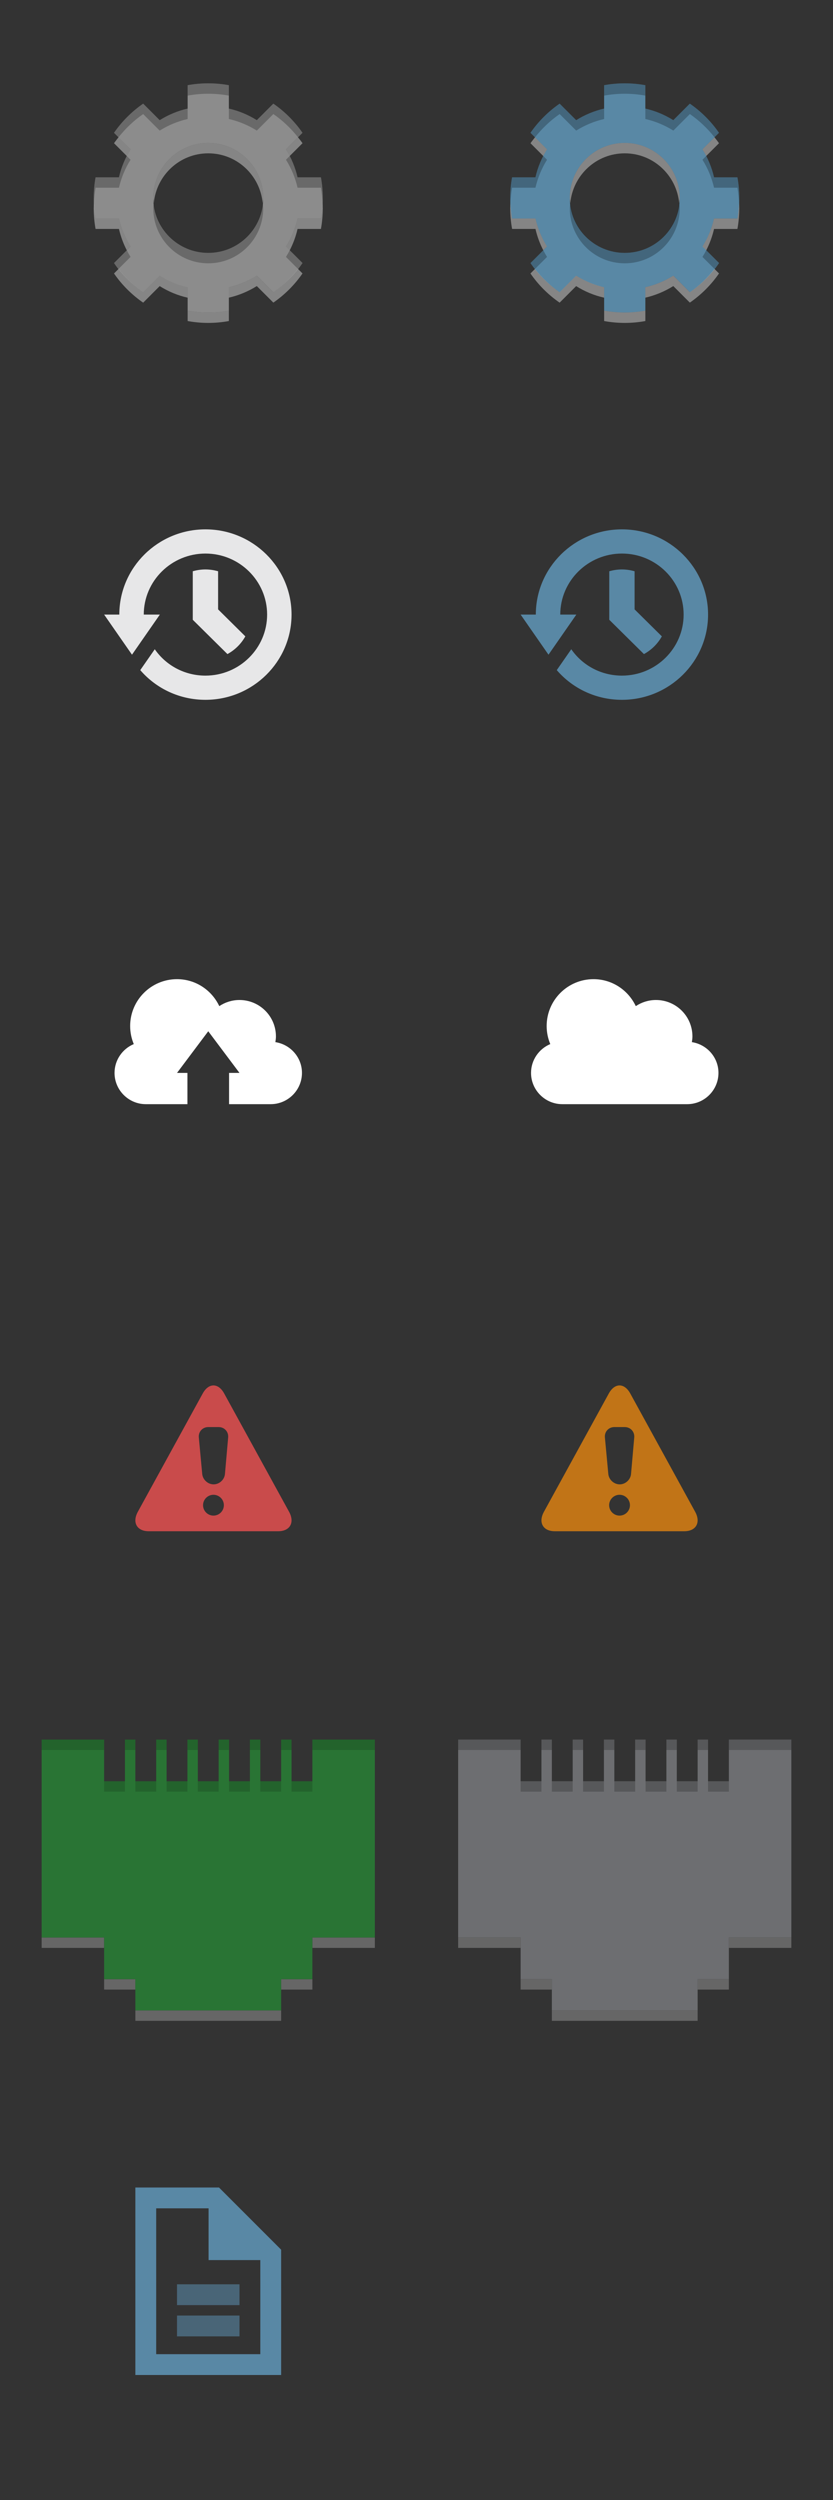 <?xml version="1.0" encoding="utf-8"?>
<!-- Generator: Adobe Illustrator 16.0.4, SVG Export Plug-In . SVG Version: 6.00 Build 0)  -->
<!DOCTYPE svg PUBLIC "-//W3C//DTD SVG 1.1//EN" "http://www.w3.org/Graphics/SVG/1.1/DTD/svg11.dtd">
<svg version="1.1" id="Layer_1" xmlns="http://www.w3.org/2000/svg" xmlns:xlink="http://www.w3.org/1999/xlink" x="0px" y="0px"
	 width="80px" height="240px" viewBox="-257.5 540.5 80 240" enable-background="new -257.5 540.5 80 240" xml:space="preserve">
<rect x="-257.5" y="540.5" width="80" height="240" fill="#333333" stroke="none"/>
<path fill="#FFFFFF" d="M-191.055,640.545c0.028-0.179,0.055-0.358,0.055-0.545c0-1.934-1.567-3.5-3.5-3.5
	c-0.718,0-1.385,0.218-1.94,0.589c-0.72-1.526-2.26-2.589-4.06-2.589c-2.485,0-4.5,2.015-4.5,4.5c0,0.614,0.125,1.199,0.348,1.732
	c-1.082,0.454-1.848,1.525-1.848,2.768c0,1.65,1.35,3,3,3h12c1.65,0,3-1.35,3-3C-188.5,642.002-189.616,640.764-191.055,640.545z"/>
<line x1="-257.5" y1="580.5" x2="-177.499" y2="580.5"/>
<line x1="-257.5" y1="620.5" x2="-177.499" y2="620.5"/>
<line x1="-257.5" y1="660.5" x2="-177.499" y2="660.5"/>
<line x1="-257.5" y1="700.5" x2="-177.499" y2="700.5"/>
<line x1="-257.5" y1="740.5" x2="-177.499" y2="740.5"/>
<line x1="-217.5" y1="540.5" x2="-217.5" y2="780.499"/>
<g>
	<path fill="#8C8C8C" d="M-228.923,561.479h2.244c0.117-0.642,0.179-1.304,0.179-1.979s-0.062-1.338-0.18-1.979h-2.244
		c-0.223-0.965-0.604-1.87-1.113-2.685l1.589-1.587c-0.757-1.094-1.706-2.043-2.801-2.801l-1.587,1.588
		c-0.814-0.511-1.719-0.892-2.686-1.113v-2.245c-0.64-0.117-1.302-0.178-1.978-0.178s-1.338,0.061-1.98,0.178v2.246
		c-0.965,0.223-1.869,0.604-2.684,1.113l-1.586-1.588c-1.094,0.757-2.043,1.707-2.801,2.801l1.588,1.587
		c-0.51,0.815-0.891,1.719-1.113,2.684h-2.245c-0.117,0.642-0.179,1.304-0.179,1.979s0.061,1.338,0.178,1.979h2.246
		c0.222,0.967,0.603,1.869,1.113,2.687l-1.588,1.587c0.757,1.097,1.707,2.044,2.801,2.802l1.587-1.59
		c0.815,0.514,1.719,0.895,2.684,1.113v2.242c0.642,0.117,1.304,0.18,1.979,0.18s1.338-0.062,1.979-0.18v-2.244
		c0.967-0.223,1.869-0.604,2.687-1.113l1.587,1.589c1.096-0.757,2.044-1.706,2.801-2.801l-1.589-1.587
		C-229.525,563.351-229.146,562.444-228.923,561.479z M-237.5,564.778c-2.916,0-5.28-2.362-5.28-5.278s2.364-5.28,5.28-5.28
		s5.28,2.365,5.28,5.28C-232.22,562.416-234.583,564.778-237.5,564.778z"/>
	<g opacity="0.25">
		<path d="M-245.325,564.524l-1.226,1.227c0.136,0.196,0.284,0.382,0.432,0.566l1.156-1.153
			C-245.091,564.957-245.212,564.744-245.325,564.524z"/>
		<path d="M-235.521,551.923c0.967,0.222,1.871,0.603,2.687,1.113l1.587-1.588c0.898,0.622,1.691,1.378,2.368,2.231l0.433-0.432
			c-0.757-1.094-1.705-2.043-2.801-2.801l-1.587,1.588c-0.813-0.51-1.72-0.891-2.687-1.113V551.923z"/>
		<path d="M-232.22,560.5c0-0.171-0.034-0.333-0.051-0.5c-0.256,2.678-2.483,4.778-5.229,4.778c-2.745,0-4.974-2.103-5.229-4.778
			c-0.016,0.167-0.05,0.329-0.05,0.5c0,2.916,2.364,5.278,5.28,5.278S-232.22,563.416-232.22,560.5z"/>
		<path d="M-229.674,555.475l-0.362,0.361c0.51,0.815,0.891,1.72,1.113,2.685h2.244c0.088,0.481,0.134,0.978,0.156,1.479
			c0.008-0.167,0.023-0.332,0.023-0.5c0-0.676-0.062-1.338-0.18-1.979h-2.244C-229.089,556.8-229.345,556.114-229.674,555.475z"/>
		<path d="M-230.037,565.164l1.156,1.153c0.148-0.187,0.297-0.37,0.433-0.566l-1.226-1.227
			C-229.786,564.744-229.907,564.957-230.037,565.164z"/>
		<path d="M-248.321,558.521h2.245c0.222-0.965,0.603-1.869,1.113-2.684l-0.363-0.362c-0.33,0.642-0.584,1.326-0.75,2.046h-2.245
			c-0.117,0.642-0.179,1.304-0.179,1.979c0,0.168,0.015,0.333,0.022,0.5C-248.455,559.498-248.41,559.002-248.321,558.521z"/>
		<path d="M-235.521,549.678v-1c-0.641-0.117-1.303-0.178-1.979-0.178s-1.338,0.061-1.98,0.178v1
			c0.643-0.117,1.305-0.178,1.98-0.178S-236.162,549.561-235.521,549.678z"/>
		<path d="M-243.75,551.449l1.587,1.588c0.815-0.51,1.719-0.891,2.684-1.113v-1c-0.965,0.223-1.869,0.604-2.684,1.113l-1.587-1.588
			c-1.094,0.757-2.043,1.707-2.801,2.801l0.433,0.432C-245.441,552.828-244.648,552.07-243.75,551.449z"/>
	</g>
	<g opacity="0.4">
		<path fill="#FFFFFF" d="M-229.674,555.475l1.227-1.226c-0.136-0.196-0.284-0.382-0.433-0.567l-1.156,1.154
			C-229.907,555.043-229.787,555.256-229.674,555.475z"/>
		<path fill="#FFFFFF" d="M-244.963,554.837l-1.155-1.155c-0.148,0.188-0.297,0.373-0.433,0.568l1.225,1.225
			C-245.213,555.257-245.092,555.044-244.963,554.837z"/>
		<path fill="#FFFFFF" d="M-245.325,564.524l0.362-0.36c-0.51-0.815-0.891-1.72-1.113-2.687h-2.245
			c-0.088-0.479-0.133-0.978-0.156-1.479c-0.007,0.168-0.023,0.332-0.023,0.501c0,0.676,0.061,1.338,0.178,1.979h2.246
			C-245.91,563.2-245.656,563.886-245.325,564.524z"/>
		<path fill="#FFFFFF" d="M-237.5,554.22c-2.916,0-5.28,2.364-5.28,5.28c0,0.171,0.035,0.333,0.05,0.5
			c0.256-2.678,2.485-4.78,5.229-4.78c2.745,0,4.974,2.104,5.229,4.78c0.017-0.167,0.051-0.329,0.051-0.5
			C-232.22,556.585-234.583,554.22-237.5,554.22z"/>
		<path fill="#FFFFFF" d="M-231.249,568.552l-1.587-1.589c-0.816,0.51-1.719,0.891-2.686,1.113v1
			c0.967-0.223,1.869-0.604,2.686-1.113l1.587,1.589c1.095-0.757,2.044-1.706,2.801-2.801l-0.433-0.434
			C-229.556,567.174-230.351,567.932-231.249,568.552z"/>
		<path fill="#FFFFFF" d="M-226.679,561.479h-2.244c-0.223,0.967-0.602,1.871-1.113,2.687l0.363,0.362
			c0.33-0.641,0.584-1.326,0.75-2.049h2.244c0.117-0.642,0.179-1.304,0.179-1.979c0-0.169-0.016-0.333-0.021-0.5
			C-226.545,560.502-226.591,560.998-226.679,561.479z"/>
		<path fill="#FFFFFF" d="M-239.479,568.076c-0.965-0.221-1.869-0.602-2.684-1.113l-1.587,1.589c-0.898-0.62-1.692-1.378-2.369-2.23
			l-0.432,0.432c0.757,1.097,1.707,2.044,2.801,2.802l1.587-1.59c0.815,0.514,1.719,0.895,2.684,1.113V568.076z"/>
		<path fill="#FFFFFF" d="M-239.479,570.32v1c0.642,0.117,1.304,0.18,1.979,0.18s1.338-0.062,1.979-0.18v-1
			c-0.641,0.117-1.303,0.18-1.979,0.18S-238.837,570.438-239.479,570.32z"/>
	</g>
</g>
<g>
	<path fill="#5988A5" d="M-188.924,561.479h2.244c0.117-0.642,0.18-1.304,0.18-1.979s-0.062-1.338-0.18-1.979h-2.244
		c-0.223-0.965-0.604-1.87-1.113-2.685l1.589-1.587c-0.757-1.094-1.706-2.043-2.801-2.801l-1.587,1.588
		c-0.814-0.511-1.719-0.892-2.686-1.113v-2.245c-0.641-0.117-1.303-0.178-1.979-0.178s-1.338,0.061-1.98,0.178v2.246
		c-0.965,0.223-1.869,0.604-2.684,1.113l-1.587-1.588c-1.095,0.757-2.043,1.707-2.802,2.801l1.589,1.587
		c-0.511,0.815-0.892,1.719-1.113,2.684h-2.243c-0.117,0.642-0.18,1.304-0.18,1.979s0.062,1.338,0.18,1.979h2.244
		c0.223,0.967,0.604,1.869,1.113,2.687l-1.588,1.587c0.757,1.097,1.707,2.044,2.801,2.802l1.587-1.59
		c0.815,0.514,1.72,0.895,2.685,1.113v2.242c0.641,0.117,1.303,0.18,1.979,0.18s1.338-0.062,1.979-0.18v-2.244
		c0.967-0.223,1.869-0.604,2.688-1.113l1.587,1.589c1.098-0.757,2.044-1.706,2.803-2.801l-1.591-1.587
		C-189.525,563.351-189.146,562.444-188.924,561.479z M-197.5,564.778c-2.916,0-5.279-2.362-5.279-5.278s2.363-5.28,5.279-5.28
		s5.279,2.365,5.279,5.28C-192.221,562.416-194.584,564.778-197.5,564.778z"/>
	<g opacity="0.25">
		<path d="M-205.325,564.524l-1.226,1.227c0.136,0.196,0.283,0.382,0.432,0.566l1.156-1.153
			C-205.092,564.957-205.213,564.744-205.325,564.524z"/>
		<path d="M-195.521,551.923c0.967,0.222,1.871,0.603,2.688,1.113l1.587-1.588c0.896,0.622,1.689,1.378,2.368,2.231l0.435-0.432
			c-0.759-1.094-1.705-2.043-2.803-2.801l-1.587,1.588c-0.812-0.51-1.722-0.891-2.688-1.113V551.923z"/>
		<path d="M-192.221,560.5c0-0.171-0.034-0.333-0.051-0.5c-0.256,2.678-2.483,4.778-5.229,4.778c-2.745,0-4.974-2.103-5.229-4.778
			c-0.016,0.167-0.049,0.329-0.049,0.5c0,2.916,2.363,5.278,5.279,5.278S-192.221,563.416-192.221,560.5z"/>
		<path d="M-189.675,555.475l-0.362,0.361c0.51,0.815,0.891,1.72,1.113,2.685h2.244c0.088,0.481,0.134,0.978,0.156,1.479
			c0.008-0.167,0.023-0.332,0.023-0.5c0-0.676-0.062-1.338-0.18-1.979h-2.244C-189.09,556.8-189.346,556.114-189.675,555.475z"/>
		<path d="M-190.037,565.164l1.156,1.153c0.148-0.187,0.297-0.37,0.433-0.566l-1.226-1.227
			C-189.786,564.744-189.907,564.957-190.037,565.164z"/>
		<path d="M-208.32,558.521h2.243c0.224-0.965,0.604-1.869,1.113-2.684l-0.363-0.362c-0.33,0.642-0.584,1.326-0.75,2.046h-2.243
			c-0.117,0.642-0.18,1.304-0.18,1.979c0,0.168,0.016,0.333,0.021,0.5C-208.455,559.498-208.41,559.002-208.32,558.521z"/>
		<path d="M-195.521,549.678v-1c-0.641-0.117-1.303-0.178-1.979-0.178s-1.338,0.061-1.98,0.178v1
			c0.643-0.117,1.305-0.178,1.98-0.178S-196.162,549.561-195.521,549.678z"/>
		<path d="M-203.751,551.449l1.587,1.588c0.814-0.51,1.719-0.891,2.684-1.113v-1c-0.965,0.223-1.869,0.604-2.684,1.113l-1.587-1.588
			c-1.095,0.757-2.043,1.707-2.801,2.801l0.433,0.432C-205.441,552.828-204.648,552.07-203.751,551.449z"/>
	</g>
	<g opacity="0.4">
		<path fill="#FFFFFF" d="M-189.675,555.475l1.227-1.226c-0.136-0.196-0.284-0.382-0.433-0.567l-1.156,1.154
			C-189.907,555.043-189.787,555.256-189.675,555.475z"/>
		<path fill="#FFFFFF" d="M-204.964,554.837l-1.155-1.155c-0.146,0.188-0.297,0.373-0.433,0.568l1.225,1.225
			C-205.214,555.257-205.093,555.044-204.964,554.837z"/>
		<path fill="#FFFFFF" d="M-205.325,564.524l0.362-0.36c-0.51-0.815-0.891-1.72-1.113-2.687h-2.244
			c-0.09-0.479-0.135-0.978-0.156-1.479c-0.008,0.168-0.023,0.332-0.023,0.501c0,0.676,0.062,1.338,0.18,1.979h2.244
			C-205.91,563.2-205.656,563.886-205.325,564.524z"/>
		<path fill="#FFFFFF" d="M-197.5,554.22c-2.916,0-5.279,2.364-5.279,5.28c0,0.171,0.034,0.333,0.049,0.5
			c0.256-2.678,2.485-4.78,5.229-4.78c2.745,0,4.974,2.104,5.229,4.78c0.017-0.167,0.051-0.329,0.051-0.5
			C-192.221,556.585-194.584,554.22-197.5,554.22z"/>
		<path fill="#FFFFFF" d="M-191.249,568.552l-1.587-1.589c-0.816,0.51-1.719,0.891-2.686,1.113v1
			c0.967-0.223,1.869-0.604,2.686-1.113l1.587,1.589c1.095-0.757,2.044-1.706,2.802-2.801l-0.434-0.434
			C-189.557,567.174-190.352,567.932-191.249,568.552z"/>
		<path fill="#FFFFFF" d="M-186.68,561.479h-2.244c-0.223,0.967-0.602,1.871-1.113,2.687l0.363,0.362
			c0.33-0.641,0.584-1.326,0.75-2.049h2.244c0.117-0.642,0.18-1.304,0.18-1.979c0-0.169-0.016-0.333-0.021-0.5
			C-186.546,560.502-186.592,560.998-186.68,561.479z"/>
		<path fill="#FFFFFF" d="M-199.479,568.076c-0.965-0.221-1.869-0.602-2.688-1.113l-1.587,1.589c-0.896-0.62-1.688-1.378-2.369-2.23
			l-0.434,0.432c0.759,1.097,1.705,2.044,2.803,2.802l1.587-1.59c0.812,0.514,1.724,0.895,2.688,1.113V568.076z"/>
		<path fill="#FFFFFF" d="M-199.479,570.32v1c0.641,0.117,1.303,0.18,1.979,0.18s1.338-0.062,1.979-0.18v-1
			c-0.641,0.117-1.303,0.18-1.979,0.18S-198.838,570.438-199.479,570.32z"/>
	</g>
</g>
<g>
	<path fill="#E7E7E8" d="M-237.77,591.318c-4.561,0-8.271,3.67-8.271,8.182h-1.459l2.676,3.851l2.676-3.851h-1.545
		c0-3.23,2.657-5.859,5.923-5.859s5.924,2.629,5.924,5.859c0,3.231-2.658,5.86-5.924,5.86c-1.971,0-3.769-0.952-4.866-2.532
		l-1.394,2.004c1.559,1.803,3.815,2.851,6.26,2.851c4.56,0,8.27-3.67,8.27-8.183C-229.5,594.988-233.21,591.318-237.77,591.318z"/>
	<path fill="#E7E7E8" d="M-236.554,599.001v-3.66c-0.387-0.11-0.793-0.174-1.216-0.174s-0.83,0.063-1.217,0.174v2.415v2.044v0.199
		l0.143,0.141l1.459,1.444l1.727,1.708c0.723-0.395,1.32-0.986,1.72-1.701L-236.554,599.001z"/>
</g>
<g>
	<path fill="#5988A5" d="M-197.77,591.318c-4.562,0-8.271,3.67-8.271,8.182h-1.459l2.676,3.851l2.676-3.851h-1.545
		c0-3.23,2.657-5.859,5.924-5.859c3.27,0,5.924,2.629,5.924,5.859c0,3.231-2.654,5.86-5.924,5.86c-1.972,0-3.77-0.952-4.867-2.532
		l-1.393,2.004c1.559,1.803,3.814,2.851,6.26,2.851c4.562,0,8.271-3.67,8.271-8.183C-189.498,594.988-193.21,591.318-197.77,591.318
		z"/>
	<path fill="#5988A5" d="M-196.555,599.001v-3.66c-0.387-0.11-0.793-0.174-1.215-0.174c-0.424,0-0.83,0.063-1.217,0.174v2.415v2.044
		v0.199l0.143,0.141l1.459,1.444l1.728,1.708c0.724-0.395,1.32-0.986,1.72-1.701L-196.555,599.001z"/>
</g>
<path fill="#C17417" d="M-190.741,685.626l-6.231-11.355c-0.567-1.027-1.49-1.027-2.057,0l-6.23,11.355
	c-0.567,1.03-0.096,1.873,1.044,1.873h12.431C-190.646,687.499-190.175,686.656-190.741,685.626z M-198,685.999c-0.55,0-1-0.45-1-1
	s0.45-1,1-1s1,0.45,1,1S-197.45,685.999-198,685.999z M-196.896,682.003c-0.049,0.548-0.539,0.996-1.088,0.996
	c-0.551,0-1.043-0.448-1.095-0.996l-0.327-3.508c-0.052-0.548,0.356-0.996,0.906-0.996h1c0.55,0,0.961,0.448,0.912,0.996
	L-196.896,682.003z"/>
<path fill="#C94B4B" d="M-229.741,685.626l-6.231-11.355c-0.567-1.027-1.49-1.027-2.057,0l-6.23,11.355
	c-0.567,1.03-0.096,1.873,1.044,1.873h12.431C-229.646,687.499-229.174,686.656-229.741,685.626z M-237,685.999c-0.55,0-1-0.45-1-1
	s0.45-1,1-1s1,0.45,1,1S-236.45,685.999-237,685.999z M-235.896,682.003c-0.049,0.548-0.539,0.996-1.088,0.996
	c-0.551,0-1.043-0.448-1.095-0.996l-0.327-3.508c-0.052-0.548,0.356-0.996,0.906-0.996h1c0.55,0,0.961,0.448,0.912,0.996
	L-235.896,682.003z"/>
<g>
	<g opacity="0.25">
		<rect x="-253.5" y="726.5" fill="#FFFFFF" width="6" height="1"/>
		<rect x="-247.5" y="730.5" fill="#FFFFFF" width="3" height="1"/>
		<rect x="-227.5" y="726.5" fill="#FFFFFF" width="6" height="1"/>
		<rect x="-230.5" y="730.5" fill="#FFFFFF" width="3" height="1"/>
		<rect x="-244.5" y="733.5" fill="#FFFFFF" width="14" height="1"/>
	</g>
	<polygon fill="#297434" points="-227.5,707.5 -227.5,711.5 -229.5,711.5 -229.5,707.5 -230.5,707.5 -230.5,711.5 -232.5,711.5 
		-232.5,707.5 -233.5,707.5 -233.5,711.5 -235.5,711.5 -235.5,707.5 -236.5,707.5 -236.5,711.5 -238.5,711.5 -238.5,707.5 
		-239.5,707.5 -239.5,711.5 -241.5,711.5 -241.5,707.5 -242.5,707.5 -242.5,711.5 -244.5,711.5 -244.5,707.5 -245.5,707.5 
		-245.5,711.5 -247.5,711.5 -247.5,707.5 -253.5,707.5 -253.5,726.5 -247.5,726.5 -247.5,730.5 -244.5,730.5 -244.5,733.5 
		-230.5,733.5 -230.5,730.5 -227.5,730.5 -227.5,726.5 -221.5,726.5 -221.5,707.5 	"/>
	<g opacity="0.15">
		<rect x="-235.5" y="711.5" width="2" height="1"/>
		<rect x="-238.5" y="711.5" width="2" height="1"/>
		<rect x="-233.5" y="707.5" width="1" height="1"/>
		<rect x="-239.5" y="707.5" width="1" height="1"/>
		<rect x="-229.5" y="711.5" width="2" height="1"/>
		<rect x="-230.5" y="707.5" width="1" height="1"/>
		<rect x="-232.5" y="711.5" width="2" height="1"/>
		<rect x="-236.5" y="707.5" width="1" height="1"/>
		<rect x="-253.5" y="707.5" width="6" height="1"/>
		<rect x="-241.5" y="711.5" width="2" height="1"/>
		<rect x="-227.5" y="707.5" width="6" height="1"/>
		<rect x="-247.5" y="711.5" width="2" height="1"/>
		<rect x="-245.5" y="707.5" width="1" height="1"/>
		<rect x="-242.5" y="707.5" width="1" height="1"/>
		<rect x="-244.5" y="711.5" width="2" height="1"/>
	</g>
</g>
<g>
	<g opacity="0.25">
		<rect x="-213.5" y="726.5" fill="#FFFFFF" width="6" height="1"/>
		<rect x="-207.5" y="730.5" fill="#FFFFFF" width="3" height="1"/>
		<rect x="-187.5" y="726.5" fill="#FFFFFF" width="6" height="1"/>
		<rect x="-190.5" y="730.5" fill="#FFFFFF" width="3" height="1"/>
		<rect x="-204.5" y="733.5" fill="#FFFFFF" width="14" height="1"/>
	</g>
	<polygon fill="#6D6E71" points="-187.5,707.5 -187.5,711.5 -189.5,711.5 -189.5,707.5 -190.5,707.5 -190.5,711.5 -192.5,711.5 
		-192.5,707.5 -193.5,707.5 -193.5,711.5 -195.5,711.5 -195.5,707.5 -196.5,707.5 -196.5,711.5 -198.5,711.5 -198.5,707.5 
		-199.5,707.5 -199.5,711.5 -201.5,711.5 -201.5,707.5 -202.5,707.5 -202.5,711.5 -204.5,711.5 -204.5,707.5 -205.5,707.5 
		-205.5,711.5 -207.5,711.5 -207.5,707.5 -213.5,707.5 -213.5,726.5 -207.5,726.5 -207.5,730.5 -204.5,730.5 -204.5,733.5 
		-190.5,733.5 -190.5,730.5 -187.5,730.5 -187.5,726.5 -181.5,726.5 -181.5,707.5 	"/>
	<g opacity="0.2">
		<rect x="-195.5" y="711.5" width="2" height="1"/>
		<rect x="-198.5" y="711.5" width="2" height="1"/>
		<rect x="-193.5" y="707.5" width="1" height="1"/>
		<rect x="-199.5" y="707.5" width="1" height="1"/>
		<rect x="-189.5" y="711.5" width="2" height="1"/>
		<rect x="-190.5" y="707.5" width="1" height="1"/>
		<rect x="-192.5" y="711.5" width="2" height="1"/>
		<rect x="-196.5" y="707.5" width="1" height="1"/>
		<rect x="-213.5" y="707.5" width="6" height="1"/>
		<rect x="-201.5" y="711.5" width="2" height="1"/>
		<rect x="-187.5" y="707.5" width="6" height="1"/>
		<rect x="-207.5" y="711.5" width="2" height="1"/>
		<rect x="-205.5" y="707.5" width="1" height="1"/>
		<rect x="-202.5" y="707.5" width="1" height="1"/>
		<rect x="-204.5" y="711.5" width="2" height="1"/>
	</g>
</g>
<polygon fill="none" points="-237.469,752.5 -242.5,752.5 -242.5,766.5 -232.5,766.5 -232.5,757.469 -237.469,757.469 "/>
<g>
	<path fill="#5988A5" d="M-232.5,754.469l-1.969-1.969l-2-2h-1h-7.031v18h14v-11.031v-1L-232.5,754.469z M-232.5,766.5h-10v-14
		h5.031v4.969h4.969V766.5z"/>
</g>
<rect x="-240.5" y="759.792" opacity="0.6" fill="#5988A5" width="6" height="2"/>
<rect x="-240.5" y="762.792" opacity="0.6" fill="#5988A5" width="6" height="2"/>
<path fill="#FFFFFF" d="M-231.055,640.545c0.028-0.179,0.055-0.358,0.055-0.545c0-1.934-1.567-3.5-3.5-3.5
	c-0.718,0-1.385,0.218-1.94,0.589c-0.72-1.526-2.26-2.589-4.06-2.589c-2.485,0-4.5,2.015-4.5,4.5c0,0.614,0.125,1.199,0.348,1.732
	c-1.082,0.454-1.848,1.525-1.848,2.768c0,1.65,1.35,3,3,3h4v-3h-1l3-4l3,4h-1v3h4c1.65,0,3-1.35,3-3
	C-228.5,642.002-229.616,640.764-231.055,640.545z"/>
</svg>
